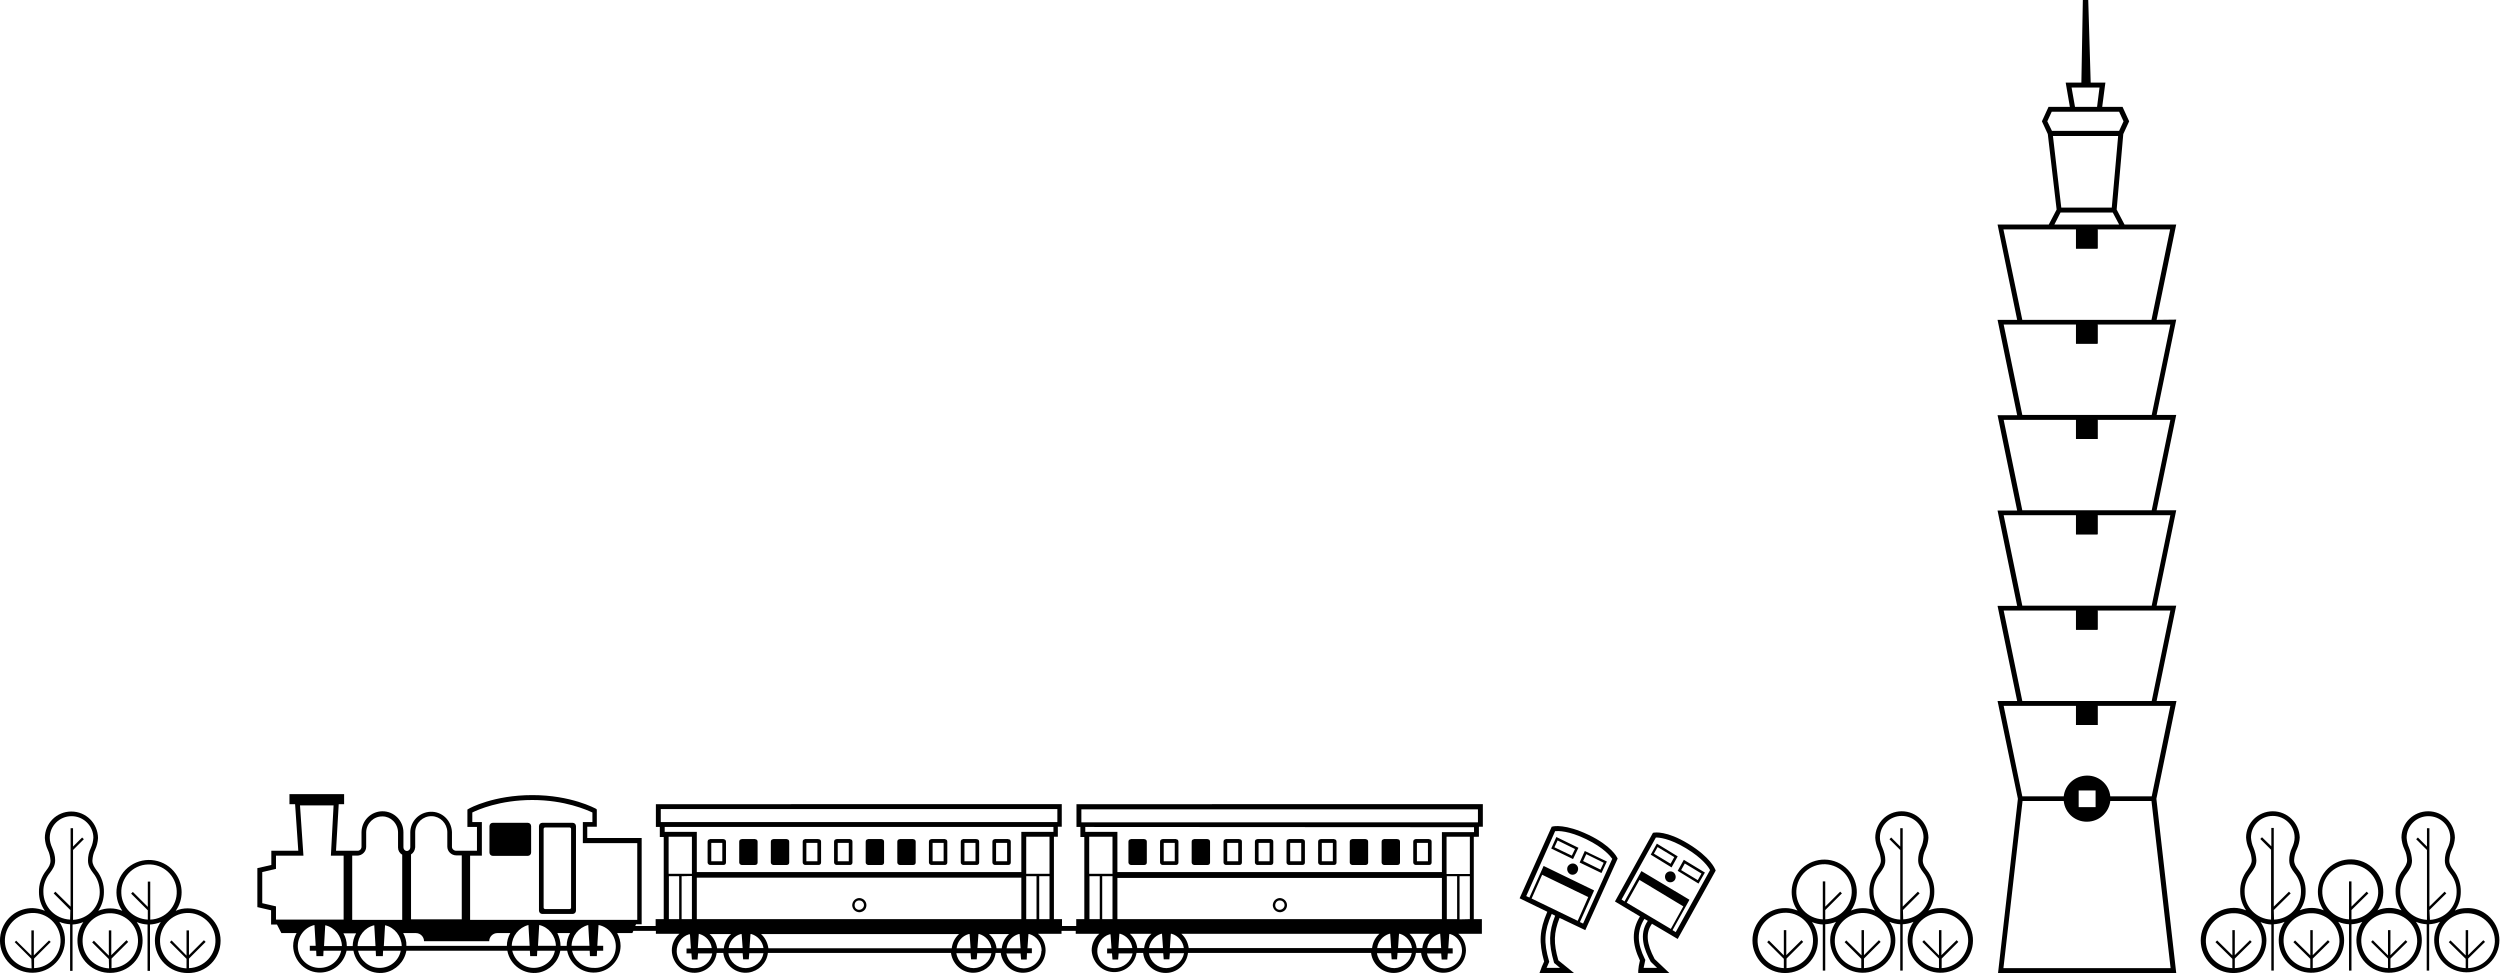 <svg version="1.1" id="cover-ground" xmlns="http://www.w3.org/2000/svg" xmlns:xlink="http://www.w3.org/1999/xlink" x="0px" y="0px" viewBox="0 0 1020 397" style="enable-background:new 0 0 1020 397;" xml:space="preserve">
    <path class="cover-icons" id="tree_l" d="M13.3,370.5c-2.7,0-5.4,0.8-7.6,2.3c-6,4.2-7.5,12.4-3.4,18.4s12.5,7.5,18.5,3.3s7.5-12.4,3.4-18.4
	c1.4,0.6,2.9,0.9,4.4,1v19h1v-18.9c1.5-0.1,3-0.4,4.4-1c-3.2,4.5-3.2,10.6,0,15.1c4.2,6,12.5,7.4,18.5,3.3s7.5-12.4,3.3-18.4
	c1.4,0.6,2.9,0.9,4.4,1v18.9h1v-18.9c1.5-0.1,3-0.4,4.4-1c-1.6,2.2-2.4,4.9-2.4,7.6c0,7.3,6,13.2,13.4,13.2
	c7.5,0.1,13.4-5.9,13.4-13.2c0-7.3-6-13.2-13.4-13.2c-1.7,0-3.3,0.3-4.9,1c3.2-4.5,3.2-10.6,0-15.1c-4.2-6-12.5-7.4-18.5-3.3
	s-7.5,12.4-3.3,18.4c-3.2-1.3-6.7-1.3-9.8,0c1.5-2.2,2.3-4.9,2.3-7.6c0.1-3.2-1-6.4-3-8.9c-0.9-1.3-1.7-2.4-1.7-4
	c0.1-1.5,0.4-3,1.1-4.4c0.7-1.5,1.1-3.1,1.2-4.8l0,0c-0.1-6-4.9-10.8-10.9-10.8s-10.8,4.8-10.8,10.8c0.1,1.7,0.5,3.3,1.2,4.8
	c0.7,1.4,1,2.9,1.1,4.4c0,1.6-0.7,2.7-1.7,4c-2,2.5-3.1,5.7-3,8.9c0,2.7,0.8,5.3,2.4,7.6C16.6,370.9,15,370.6,13.3,370.5L13.3,370.5
	z M76.1,395.1c-5.9-0.3-10.6-4.9-10.8-10.8c-0.3-6.2,4.6-11.5,10.8-11.8c6.2-0.3,11.6,4.6,11.8,10.8c0.3,6.2-4.6,11.5-10.8,11.7
	v-3.9l6.8-6.8l-0.7-0.7l-6.1,6.1v-10.1h-1v10.3l-6.1-6.2l-0.7,0.7l6.8,6.8L76.1,395.1L76.1,395.1z M60.3,375.2
	c-5.9-0.3-10.6-4.9-10.8-10.8c-0.3-6.2,4.6-11.5,10.8-11.7c6.3-0.3,11.6,4.6,11.8,10.8c0.3,6.2-4.6,11.5-10.8,11.7v-15.5h-1V370
	l-6.1-6.1l-0.7,0.7l6.8,6.8V375.2z M44.5,395.1c-5.9-0.3-10.6-4.9-10.8-10.8c-0.3-6.2,4.6-11.5,10.8-11.7s11.5,4.5,11.8,10.7
	s-4.6,11.5-10.8,11.7v-3.9l6.8-6.8l-0.7-0.7l-6.2,6.1v-10.1h-1v10.3l-6.1-6.1l-0.7,0.7l6.8,6.8L44.5,395.1L44.5,395.1z M28.6,375.2
	c-6.1-0.3-10.9-5.2-10.9-11.3c-0.1-2.8,0.9-5.6,2.7-7.8c1.1-1.5,2.1-2.9,2.1-5.1c0-1.8-0.5-3.5-1.2-5.1c-0.6-1.3-1-2.7-1-4.1l0,0
	c0-4.9,4-8.8,8.9-8.8s8.9,4,8.9,8.8c-0.1,1.4-0.4,2.8-1,4.1c-0.8,1.6-1.2,3.4-1.2,5.2c0,2.2,1,3.6,2.1,5.1c1.8,2.2,2.7,4.9,2.7,7.8
	c0,6-4.8,11-10.9,11.3v-28.5l4.4-4.4l-0.7-0.7l-3.7,3.7v-7.5h-1v32l-6.2-6.1l-0.7,0.7l6.8,6.8L28.6,375.2L28.6,375.2z M12.9,395.1
	c-5.9-0.3-10.6-5-10.9-10.8c-0.3-6.2,4.6-11.5,10.9-11.8s11.5,4.6,11.8,10.8c0.3,6.2-4.6,11.5-10.8,11.7v-3.9l6.8-6.8l-0.7-0.6
	l-6.2,6.1v-10.2h-1v10.3l-6.2-6.1L6,384.4l6.8,6.8L12.9,395.1L12.9,395.1z"></path>
    <g>
        <path class="cover-icons" d="M233.6,335.7h-12.3c-0.8,0-1.4,0.6-1.4,1.4v34.4c0,0.8,0.6,1.4,1.4,1.4h12.3c0.8,0,1.4-0.6,1.4-1.4v-34.4
		C235,336.3,234.4,335.7,233.6,335.7z M232.4,370.9h-10c-0.3,0-0.6-0.3-0.6-0.6v-32.1c0-0.3,0.3-0.6,0.6-0.6h10
		c0.3,0,0.6,0.3,0.6,0.6v32.2C233,370.6,232.7,370.9,232.4,370.9z M294.7,343.9v7.5h-4.5v-7.5H294.7 M295.2,342.4h-5.5
		c-0.6,0-1,0.4-1,1v8.5c0,0.5,0.5,1,1,1h5.5c0.6,0,1-0.4,1-1v-8.5C296.2,342.8,295.8,342.4,295.2,342.4L295.2,342.4z M350.5,366.4
		c-1.6,0.1-2.8,1.4-2.8,3c0.1,1.6,1.4,2.8,3,2.8c1.6-0.1,2.8-1.3,2.8-2.9S352.2,366.4,350.5,366.4
		C350.6,366.4,350.5,366.4,350.5,366.4z M350.5,371.2c-1.1,0-1.9-0.9-1.8-2c0-1.1,0.9-1.9,2-1.8c1,0,1.8,0.9,1.8,1.9
		S351.6,371.2,350.5,371.2C350.6,371.2,350.5,371.2,350.5,371.2L350.5,371.2z M522.1,366.4c-1.6,0.1-2.8,1.4-2.8,3
		c0.1,1.6,1.4,2.8,3,2.8c1.6-0.1,2.8-1.3,2.8-2.9S523.7,366.4,522.1,366.4L522.1,366.4z M522.1,371.2c-1.1,0-1.9-0.9-1.8-2
		c0.1-1.1,0.9-1.9,2-1.8c1,0,1.8,0.9,1.8,1.9S523.2,371.2,522.1,371.2L522.1,371.2L522.1,371.2z M603.4,341.4v-4.1h1.6v-9.2H439.2
		v9.3h1.6v4.1h1.6V375h-3.3v2.8h-5.8V375H430v-33.6h1.6v-4.1h1.6v-9.2H267.6v9.3h1.6v4.1h1.6V375h-3.3v2.8h-8.3l0.3-0.7h2.3v-35.2
		h-22.2v-4.6h3.9v-7l-0.3-0.3c-0.4-0.2-10.2-5.6-26-5.6s-25.6,5.3-26,5.6l-0.5,0.3v7.1h3.9v9.7h-8.5c-0.9,0-1.7-0.7-1.7-1.6v-6
		c-0.2-4.8-4.1-8.5-8.8-8.3c-4.5,0.2-8.1,3.8-8.2,8.3v6.2c0,0.8-0.6,1.5-1.4,1.5s-1.4-0.7-1.4-1.5v-6.1c0-4.8-3.9-8.7-8.7-8.6l0,0
		c-4.6,0.1-8.3,3.8-8.4,8.5v6c0,0.9-0.8,1.7-1.7,1.6h-8.7l1.1-19h2.2V324h-22.3v4.1h2.3l1.3,19h-11v5.8l-5.7,1.3v15.9l5.6,1.3v5.8
		h2.4l1.8,3.5h6.2c-0.9,1.6-1.4,3.4-1.4,5.3c0.2,6.2,5.2,11,11.3,10.8c5.1-0.2,9.4-3.8,10.5-8.9h2.8c1.1,6,6.9,10,12.9,8.9
		c4.4-0.9,7.9-4.4,8.7-8.9H207c1.1,6,6.9,10,12.9,8.9c4.4-0.9,7.9-4.4,8.7-8.9h2.8c1.2,6,7,9.9,13,8.7c5-1,8.7-5.4,8.8-10.6
		c0-1.9-0.5-3.7-1.4-5.3h6.2l0.4-0.9h9.2v1.2h9.6c-2,1.7-3.1,4.2-3.1,6.8c0.1,5.1,4.3,9.2,9.4,9.1c4.5-0.1,8.3-3.5,8.9-8.1h2.7
		c0.7,5.1,5.3,8.7,10.3,8c4.1-0.6,7.4-3.8,7.9-8H388c0.7,5.1,5.3,8.7,10.3,8c4.1-0.6,7.4-3.8,7.9-8h2.1c0.7,5.1,5.3,8.7,10.3,8
		c4.5-0.6,7.9-4.4,8-9c0-2.6-1.1-5.1-3.1-6.8h9.6v-1.2h5.8v1.2h9.6c-2,1.7-3.1,4.2-3.1,6.8c0.3,5.1,4.6,9.1,9.7,8.8
		c4.3-0.2,7.9-3.5,8.6-7.8h2.7c0.6,5.1,5.2,8.7,10.3,8.1c4.2-0.5,7.5-3.9,8-8.1h74.7c0.6,5.1,5.3,8.7,10.3,8.1
		c4.2-0.5,7.4-3.9,8-8.1h2.1c0.7,5.1,5.3,8.7,10.3,8c4.5-0.6,7.9-4.4,8-9c0-2.6-1.1-5.1-3.1-6.8h9.6v-6h-3.3v-33.6L603.4,341.4
		L603.4,341.4z M139.5,386h-7.3l0.5-8.5C136.6,378.4,139.4,381.9,139.5,386L139.5,386z M140.1,380.8h5.2c-0.9,1.6-1.4,3.4-1.4,5.2
		h-2.4C141.5,384.1,141,382.3,140.1,380.8L140.1,380.8z M152.7,377.5l0.5,8.5h-7.3C146,381.9,148.8,378.4,152.7,377.5L152.7,377.5z
		 M157.1,377.5c3.9,0.9,6.7,4.4,6.8,8.5h-7.3L157.1,377.5z M164.5,380.7h5.2c1.8,0,3.3,1.5,3.3,3.3l0,0h26.6c0-1.8,1.5-3.3,3.3-3.3
		h0.1h5.2c-0.9,1.6-1.4,3.4-1.4,5.2h-41C165.9,384.1,165.4,382.3,164.5,380.7z M215.6,377.4l0.5,8.5h-7.3
		C208.9,381.9,211.7,378.4,215.6,377.4L215.6,377.4z M220,377.4c3.9,0.9,6.7,4.4,6.8,8.5h-7.3L220,377.4z M227.4,380.7h5.2
		c-0.9,1.6-1.4,3.4-1.4,5.2h-2.5C228.7,384.1,228.2,382.3,227.4,380.7z M240,377.4l0.5,8.5h-7.3C233.3,381.9,236.1,378.4,240,377.4z
		 M196.6,349.1v-13.7h-3.9v-3.9c2.2-1.1,11.2-5.1,24.5-5.1s22.3,4.1,24.5,5.1v3.9h-3.9v8.6H260v31.3h-68.2v-26.2L196.6,349.1
		L196.6,349.1z M169.4,345.7v-6.3c0.1-3.7,3.2-6.5,6.8-6.4c3.4,0.1,6.2,2.9,6.3,6.4v6c0,2,1.7,3.6,3.7,3.6l0,0h2.2v26.1h-20.7v-26.5
		C168.7,348,169.3,346.9,169.4,345.7L169.4,345.7z M149.4,345.5v-6c0.1-3.6,3.1-6.5,6.7-6.4c1.6,0,3.2,0.7,4.3,1.8
		c1.3,1.3,2,3,2,4.8v6.1c0,1.2,0.6,2.3,1.7,2.9v26.6h-20.4v-26.2h2C147.7,349.1,149.4,347.5,149.4,345.5L149.4,345.5L149.4,345.5z
		 M107,368.5v-12.7l5.6-1.3v-5.4h11.2l-1.4-20.5h13.7l-1.1,20.5h5.2v26.1h-27.6v-5.4L107,368.5z M130.5,394.9
		c-4.8,0.1-8.8-3.7-9-8.6c-0.1-4.2,2.7-7.9,6.8-8.9l0.5,8.5h-2.4v2h2.6l0.1,2.2h2.8l0.1-2.2h7.2C138.3,392,134.7,394.9,130.5,394.9z
		 M154.9,394.9c-4.2,0-7.8-2.9-8.8-7h7.2l0.1,2.2h2.8l0.1-2.2h7.2C162.7,392,159.1,394.9,154.9,394.9z M217.8,394.9
		c-4.2,0-7.8-2.9-8.8-7h7.2l0.1,2.2h2.8l0.1-2.2h7.2C225.6,392,221.9,394.9,217.8,394.9z M242.2,394.9c-4.2,0-7.8-2.9-8.8-7h7.2
		l0.1,2.2h2.8l0.1-2.2h2.5v-2h-2.4l0.5-8.5c4.7,0.9,7.8,5.6,6.9,10.4C250.4,392.1,246.5,395.2,242.2,394.9L242.2,394.9z
		 M282.3,357.4V375h-4.2v-17.5L282.3,357.4z M284.3,358.1h132.4V375H284.3V358.1z M418.7,375v-17.5h4.2V375H418.7z M285.5,381.1
		c2.6,0.8,4.5,3,4.9,5.7h-5.7l0.4-5.8L285.5,381.1z M289.5,381.1h8.8c-1.7,1.5-2.7,3.5-3,5.8h-2.7
		C292.2,384.6,291.2,382.5,289.5,381.1L289.5,381.1z M302.2,381.1h0.4l0.4,5.7h-5.7C297.6,384.1,299.6,381.8,302.2,381.1
		L302.2,381.1z M306.2,381.1h0.4c2.6,0.8,4.5,3,4.9,5.7h-5.7L306.2,381.1z M310.5,381.1h80.8c-1.7,1.5-2.7,3.5-3,5.8h-74.8
		C313.2,384.6,312.1,382.5,310.5,381.1L310.5,381.1z M395.2,381.1h0.4l0.4,5.8h-5.7C390.6,384.1,392.5,381.9,395.2,381.1
		L395.2,381.1z M399.2,381.1h0.4c2.6,0.8,4.5,3,4.9,5.7h-5.7L399.2,381.1z M403.5,381.1h8.2c-1.7,1.5-2.7,3.5-3,5.8h-2.1
		C406.3,384.6,405.2,382.5,403.5,381.1L403.5,381.1z M415.6,381.1h0.4l0.4,5.8h-5.7C411,384.1,412.9,381.9,415.6,381.1L415.6,381.1z
		 M424,375v-17.5h4.2V375H424z M428.2,356.5h-9.5v-15.1h9.5V356.5z M269.6,330.1h161.8v5.3H269.6V330.1z M429.8,337.4v2h-13.1v16.4
		H284.3v-16.4h-13.1v-2H429.8z M282.3,341.4v15.1h-9.5v-15.1H282.3z M272.9,357.5h4.2V375h-4.2V357.5z M283.3,395
		c-3.9,0.1-7.1-2.9-7.2-6.8c-0.1-3.2,2-6.1,5-7h0.4l0.4,5.8h-1.8v2h2l0.2,2.5h2.3l0.2-2.5h5.8c-0.6,3.5-3.6,6-7.1,6H283.3z
		 M304.3,395c-3.5,0-6.6-2.5-7.1-6.1h5.8l0.2,2.5h2.3l0.2-2.5h5.8C310.9,392.4,307.9,394.9,304.3,395L304.3,395z M397.3,395
		c-3.5,0-6.6-2.5-7.1-6.1h5.8l0.2,2.5h2.3l0.2-2.5h5.8C403.9,392.4,400.9,394.9,397.3,395L397.3,395z M424.9,387.9
		c-0.1,4-3.4,7.2-7.3,7.2c-3.5-0.1-6.4-2.7-7-6.1h5.8l0.2,2.5h2.3l0.1-2.6h2v-2h-1.8l0.4-5.8h0.4c3,0.9,5,3.7,5,6.8H424.9z
		 M441.2,330.2H603v5.3H441.2V330.2z M601.4,337.5v2h-13.1v16.3H455.9v-16.4h-13.1v-2L601.4,337.5z M453.9,357.5V375h-4.2v-17.5
		H453.9z M455.9,358.2h132.4V375H455.9V358.2z M457.1,381c2.6,0.8,4.5,3,4.9,5.8h-5.7l0.4-5.8H457.1z M461,381h8.8
		c-1.7,1.5-2.7,3.5-3,5.8H464C463.7,384.6,462.7,382.5,461,381L461,381z M473.7,381h0.4l0.4,5.8h-5.7
		C469.2,384.1,471.1,381.8,473.7,381L473.7,381z M477.7,381h0.4c2.6,0.8,4.5,3,4.9,5.8h-5.7L477.7,381z M482,381h80.8
		c-1.7,1.5-2.7,3.5-3,5.8H485C484.7,384.6,483.7,382.5,482,381L482,381z M566.8,381h0.4l0.4,5.8h-5.7
		C562.2,384.1,564.1,381.9,566.8,381L566.8,381z M570.8,381h0.4c2.6,0.8,4.5,3.1,4.9,5.8h-5.7L570.8,381z M575.1,381h8.2
		c-1.7,1.5-2.7,3.5-3,5.8H578C577.7,384.6,576.7,382.5,575.1,381L575.1,381z M587.2,381h0.4l0.4,5.8h-5.7
		C582.6,384.1,584.5,381.9,587.2,381L587.2,381z M590.3,375v-17.5h4.2V375H590.3z M453.9,341.4v15.1h-9.5v-15.1H453.9z M444.5,357.5
		h4.2V375h-4.2V357.5z M454.9,395c-3.9,0.1-7.1-2.9-7.2-6.8c-0.1-3.2,2-6.1,5-7h0.4l0.4,5.8h-1.8v2h2l0.2,2.5h2.3l0.2-2.5h5.7
		C461.4,392.4,458.4,394.9,454.9,395L454.9,395z M475.9,395c-3.5,0-6.6-2.5-7.1-6.1h5.8l0.2,2.5h2.3l0.2-2.5h5.8
		C482.4,392.4,479.4,394.9,475.9,395L475.9,395z M568.9,395c-3.5,0-6.6-2.5-7.1-6.1h5.8l0.2,2.5h2.2l0.2-2.6h5.8
		C575.4,392.3,572.4,394.9,568.9,395L568.9,395z M596.5,387.9c-0.1,4-3.4,7.2-7.3,7.2c-3.5-0.1-6.4-2.7-7-6.1h5.8l0.2,2.5h2.3
		l0.2-2.5h2v-2.1h-1.8l0.4-5.8h0.4C594.5,381.9,596.5,384.7,596.5,387.9L596.5,387.9z M595.5,375.1v-17.6h4.2V375L595.5,375.1z
		 M599.7,356.6h-9.5v-15.2h9.5V356.6z M307.6,343.9v7.5h-4.5v-7.5H307.6 M308.1,342.4h-5.5c-0.6,0-1,0.4-1,1v8.5c0,0.5,0.5,1,1,1
		h5.5c0.6,0,1-0.4,1-1v-8.5C309.1,342.8,308.7,342.4,308.1,342.4L308.1,342.4z M320.5,343.9v7.5H316v-7.5H320.5 M321,342.4h-5.5
		c-0.6,0-1,0.4-1,1v8.5c0,0.5,0.5,1,1,1h5.5c0.6,0,1-0.4,1-1v-8.5C322,342.8,321.6,342.4,321,342.4L321,342.4z M333.5,343.9v7.5H329
		v-7.5H333.5 M334,342.4h-5.5c-0.6,0-1,0.4-1,1v8.5c0,0.5,0.5,1,1,1h5.5c0.6,0,1-0.4,1-1v-8.5C335,342.8,334.6,342.4,334,342.4
		L334,342.4z M346.3,343.9v7.5h-4.5v-7.5H346.3 M346.8,342.4h-5.5c-0.6,0-1,0.4-1,1v8.5c0,0.5,0.5,1,1,1h5.5c0.6,0,1-0.4,1-1v-8.5
		C347.8,342.8,347.4,342.4,346.8,342.4L346.8,342.4z M359.2,343.9v7.5h-4.5v-7.5H359.2 M359.7,342.4h-5.5c-0.6,0-1,0.4-1,1v8.5
		c0,0.5,0.5,1,1,1h5.5c0.6,0,1-0.4,1-1v-8.5C360.7,342.8,360.3,342.4,359.7,342.4L359.7,342.4z M372.1,343.9v7.5h-4.5v-7.5H372.1
		 M372.6,342.4h-5.5c-0.6,0-1,0.4-1,1v8.5c0,0.5,0.5,1,1,1h5.5c0.6,0,1-0.4,1-1v-8.5C373.6,342.8,373.2,342.4,372.6,342.4
		L372.6,342.4z M385,343.9v7.5h-4.5v-7.5H385 M385.5,342.4H380c-0.6,0-1,0.4-1,1v8.5c0,0.5,0.5,1,1,1h5.5c0.6,0,1-0.4,1-1v-8.5
		C386.5,342.8,386.1,342.4,385.5,342.4L385.5,342.4z M398,343.9v7.5h-4.5v-7.5H398 M398.5,342.4H393c-0.6,0-1,0.4-1,1v8.5
		c0,0.5,0.5,1,1,1h5.5c0.6,0,1-0.4,1-1v-8.5C399.5,342.8,399.1,342.4,398.5,342.4L398.5,342.4z M410.9,343.9v7.5h-4.5v-7.5H410.9
		 M411.4,342.4h-5.5c-0.6,0-1,0.4-1,1v8.5c0,0.5,0.5,1,1,1h5.5c0.6,0,1-0.4,1-1v-8.5C412.4,342.8,412,342.4,411.4,342.4L411.4,342.4
		z M466.4,343.9v7.5h-4.5v-7.5H466.4 M466.9,342.4h-5.5c-0.6,0-1,0.4-1,1v8.5c0,0.5,0.5,1,1,1h5.5c0.6,0,1-0.4,1-1v-8.5
		C467.9,342.8,467.5,342.4,466.9,342.4L466.9,342.4z M479.3,343.9v7.5h-4.5v-7.5H479.3 M479.8,342.4h-5.5c-0.6,0-1,0.4-1,1v8.5
		c0,0.5,0.5,1,1,1h5.5c0.6,0,1-0.4,1-1v-8.5C480.8,342.8,480.4,342.4,479.8,342.4L479.8,342.4z M492.2,343.9v7.5h-4.5v-7.5H492.2
		 M492.7,342.4h-5.5c-0.6,0-1,0.4-1,1v8.5c0,0.5,0.5,1,1,1h5.5c0.6,0,1-0.4,1-1v-8.5C493.7,342.8,493.3,342.4,492.7,342.4
		L492.7,342.4z M505.2,343.9v7.5h-4.5v-7.5H505.2 M505.7,342.4h-5.5c-0.6,0-1,0.4-1,1v8.5c0,0.5,0.5,1,1,1h5.5c0.6,0,1-0.4,1-1v-8.5
		C506.7,342.8,506.3,342.4,505.7,342.4L505.7,342.4z M518,343.9v7.5h-4.5v-7.5H518 M518.5,342.4H513c-0.6,0-1,0.4-1,1v8.5
		c0,0.5,0.5,1,1,1h5.5c0.6,0,1-0.4,1-1v-8.5C519.5,342.8,519.1,342.4,518.5,342.4L518.5,342.4z M530.9,343.9v7.5h-4.5v-7.5H530.9
		 M531.4,342.4h-5.5c-0.6,0-1,0.4-1,1v8.5c0,0.5,0.5,1,1,1h5.5c0.6,0,1-0.4,1-1v-8.5C532.4,342.8,532,342.4,531.4,342.4L531.4,342.4
		z M543.8,343.9v7.5h-4.5v-7.5H543.8 M544.3,342.4h-5.5c-0.6,0-1,0.4-1,1v8.5c0,0.5,0.5,1,1,1h5.5c0.6,0,1-0.4,1-1v-8.5
		C545.3,342.8,544.9,342.4,544.3,342.4L544.3,342.4z M556.7,343.9v7.5h-4.5v-7.5H556.7 M557.2,342.4h-5.5c-0.6,0-1,0.4-1,1v8.5
		c0,0.5,0.5,1,1,1h5.5c0.6,0,1-0.4,1-1v-8.5C558.2,342.8,557.8,342.4,557.2,342.4L557.2,342.4z M569.7,343.9v7.5h-4.5v-7.5H569.7
		 M570.2,342.4h-5.5c-0.6,0-1,0.4-1,1v8.5c0,0.5,0.5,1,1,1h5.5c0.6,0,1-0.4,1-1v-8.5C571.2,342.8,570.8,342.4,570.2,342.4
		L570.2,342.4z M582.6,343.9v7.5h-4.5v-7.5H582.6 M583.1,342.4h-5.5c-0.6,0-1,0.4-1,1v8.5c0,0.5,0.5,1,1,1h5.5c0.6,0,1-0.4,1-1v-8.5
		C584.1,342.8,583.7,342.4,583.1,342.4L583.1,342.4z"></path>
        <rect class="cover-icons" x="289.7" y="342.4" width="5.5" height="1.2">
            <animate attributeName="height" begin="0s" calcMode="linear" dur="1s" fill="freeze" id="w_1-0" restart="always" to="10.5"></animate>
            <animate attributeName="height" begin="w_1-0.end+1s;w_1-2.end+2s" calcMode="linear" dur="1s" fill="freeze" id="w_1-1" restart="always" to="1.2"></animate>
            <animate attributeName="height" begin="w_1-1.end+5s" calcMode="linear" dur="1s" fill="freeze" id="w_1-2" restart="always" to="10.5"></animate>
        </rect>
        <rect class="cover-icons" x="302.6" y="342.4" width="5.5" height="10.5"></rect>
        <rect class="cover-icons" x="315.5" y="342.4" width="5.5" height="10.5">
            <animate attributeName="height" begin="3s" calcMode="linear" dur="1s" fill="freeze" id="w_3-0" restart="always" to="1.2"></animate>
            <animate attributeName="height" begin="w_3-0.end+2s;w_3-2.end+4s" calcMode="linear" dur="1s" fill="freeze" id="w_3-1" restart="always" to="10.5"></animate>
            <animate attributeName="height" begin="w_3-1.end+3s" calcMode="linear" dur="1s" fill="freeze" id="w_3-2" restart="always" to="1.2"></animate>
        </rect>
        <rect class="cover-icons" x="328.4" y="342.4" width="5.5" height="1.2">
            <animate attributeName="height" begin="0s" calcMode="linear" dur="1s" fill="freeze" id="w_4-0" restart="always" to="10.5"></animate>
            <animate attributeName="height" begin="w_4-0.end+3s;w_4-2.end+7s" calcMode="linear" dur="1s" fill="freeze" id="w_4-1" restart="always" to="1.2"></animate>
            <animate attributeName="height" begin="w_4-1.end+5s" calcMode="linear" dur="1s" fill="freeze" id="w_4-2" restart="always" to="10.5"></animate>
        </rect>
        <rect class="cover-icons" x="341.3" y="342.4" width="5.5" height="1.2"></rect>
        <rect class="cover-icons" x="354.2" y="342.4" width="5.5" height="10.5"></rect>
        <rect class="cover-icons" x="367.1" y="342.4" width="5.5" height="10.5">
            <animate attributeName="height" begin="2s" calcMode="linear" dur="1s" fill="freeze" id="w_7-0" restart="always" to="1.2"></animate>
            <animate attributeName="height" begin="w_7-0.end+3s;w_7-2.end+3s" calcMode="linear" dur="1s" fill="freeze" id="w_7-1" restart="always" to="10.5"></animate>
            <animate attributeName="height" begin="w_7-1.end+6s" calcMode="linear" dur="1s" fill="freeze" id="w_7-2" restart="always" to="1.2"></animate>
        </rect>
        <rect class="cover-icons" x="380" y="342.4" width="5.5" height="1.2"></rect>
        <rect class="cover-icons" x="392.9" y="342.4" width="5.5" height="1.2"></rect>
        <rect class="cover-icons" x="405.8" y="342.4" width="5.5" height="1.2">
            <animate attributeName="height" begin="2s" calcMode="linear" dur="1s" fill="freeze" id="w_10-0" restart="always" to="10.5"></animate>
            <animate attributeName="height" begin="w_10-0.end+3s;w_10-2.end+4s" calcMode="linear" dur="1s" fill="freeze" id="w_10-1" restart="always" to="1.2"></animate>
            <animate attributeName="height" begin="w_10-1.end+2s" calcMode="linear" dur="1s" fill="freeze" id="w_10-2" restart="always" to="10.5"></animate>
        </rect>
        <rect class="cover-icons" x="461.4" y="342.4" width="5.5" height="10.5">
            <animate attributeName="height" begin="0s" calcMode="linear" dur="1s" fill="freeze" id="w_11-0" restart="always" to="1,2"></animate>
            <animate attributeName="height" begin="w_11-0.end+1s;w_11-2.end+2s" calcMode="linear" dur="1s" fill="freeze" id="w_11-1" restart="always" to="10.5"></animate>
            <animate attributeName="height" begin="w_11-1.end+5s" calcMode="linear" dur="1s" fill="freeze" id="w_11-2" restart="always" to="1.2"></animate>
        </rect>
        <rect class="cover-icons" x="474.3" y="342.4" width="5.5" height="1.2">
            <animate attributeName="height" begin="0s" calcMode="linear" dur="1s" fill="freeze" id="w_12-0" restart="always" to="10.5"></animate>
            <animate attributeName="height" begin="w_12-0.end+1s;w_12-2.end+2s" calcMode="linear" dur="1s" fill="freeze" id="w_12-1" restart="always" to="1.2"></animate>
            <animate attributeName="height" begin="w_12-1.end+5s" calcMode="linear" dur="1s" fill="freeze" id="w_12-2" restart="always" to="10.5"></animate>
        </rect>
        <rect class="cover-icons" x="487.2" y="342.4" width="5.5" height="10.5"></rect>
        <rect class="cover-icons" x="500.1" y="342.4" width="5.5" height="1.2"></rect>
        <rect class="cover-icons" x="513" y="342.4" width="5.5" height="1.2">
            <animate attributeName="height" begin="3s" calcMode="linear" dur="1s" fill="freeze" id="w_15-0" restart="always" to="10.5"></animate>
            <animate attributeName="height" begin="w_15-0.end+5s;w_15-2.end+3s" calcMode="linear" dur="1s" fill="freeze" id="w_15-1" restart="always" to="1.2"></animate>
            <animate attributeName="height" begin="w_15-1.end+7s" calcMode="linear" dur="1s" fill="freeze" id="w_15-2" restart="always" to="10.5"></animate>
        </rect>
        <rect class="cover-icons" x="525.9" y="342.4" width="5.5" height="1.2">
            <animate attributeName="height" begin="5s" calcMode="linear" dur="1s" fill="freeze" id="w_16-0" restart="always" to="10.5"></animate>
            <animate attributeName="height" begin="w_16-0.end+2s;w_16-2.end+2s" calcMode="linear" dur="1s" fill="freeze" id="w_16-1" restart="always" to="1.2"></animate>
            <animate attributeName="height" begin="w_16-1.end+6s" calcMode="linear" dur="1s" fill="freeze" id="w_16-2" restart="always" to="10.5"></animate>
        </rect>
        <rect class="cover-icons" x="538.8" y="342.4" width="5.5" height="1.2"></rect>
        <rect class="cover-icons" x="551.7" y="342.4" width="5.5" height="10.5"></rect>
        <rect class="cover-icons" x="564.6" y="342.4" width="5.5" height="10.5">
            <animate attributeName="height" begin="3s" calcMode="linear" dur="1s" fill="freeze" id="w_19-0" restart="always" to="1.2"></animate>
            <animate attributeName="height" begin="w_19-0.end+5s;w_19-2.end+2s" calcMode="linear" dur="1s" fill="freeze" id="w_19-1" restart="always" to="10.5"></animate>
            <animate attributeName="height" begin="w_19-1.end+3s" calcMode="linear" dur="1s" fill="freeze" id="w_19-2" restart="always" to="1.2"></animate>
        </rect>
        <rect class="cover-icons" x="577.5" y="342.4" width="5.5" height="1.2">
            <animate attributeName="height" begin="7s" calcMode="linear" dur="1s" fill="freeze" id="w_20-0" restart="always" to="10.5"></animate>
            <animate attributeName="height" begin="w_20-0.end+1s;w_20-2.end+4s" calcMode="linear" dur="1s" fill="freeze" id="w_20-1" restart="always" to="1.2"></animate>
            <animate attributeName="height" begin="w_20-1.end+3s" calcMode="linear" dur="1s" fill="freeze" id="w_20-2" restart="always" to="10.5"></animate>
        </rect>
        <path class="cover-icons" d="M215.3,335.7h-14.2c-0.8,0-1.4,0.6-1.4,1.4v10.7c0,0.8,0.6,1.4,1.4,1.4h14.2c0.8,0,1.4-0.6,1.4-1.4v-10.7
		C216.7,336.3,216.1,335.7,215.3,335.7z	">
            <animate attributeName="fill" begin="0s;train_light.end+2s" calcMode="ease-in-out" dur="3s" fill="remove" id="train_light" restart="always" values="#fff;#FFF59D;#fff"></animate>
        </path>
    </g>
    <path class="cover-icons" d="M646.8,379.5l13.2-29.2l-0.2-0.4c-0.1-0.2-2.3-4.8-11.7-9.3s-14.3-3.5-14.5-3.4l-0.5,0.1L620,366.5l11.3,5.5
	c-3.2,7.5-3.5,12.4-1.3,20.3l-0.4,0.9c-0.4,0.8-0.7,1.6-1,2.5l-0.5,1.3h14.1l-6.4-5.2c-2-7-1.9-11.2,0.5-17.3L646.8,379.5z
	 M629.2,356.9L648,366l-4.3,9.7l-18.8-9.1L629.2,356.9z M634.5,339.1c1.3-0.1,5.5-0.2,12.7,3.3s9.8,6.9,10.6,8l-11.9,26.4l-1.3-0.6
	l5.8-12.9l-20.6-10l-5.8,12.9l-1.3-0.6L634.5,339.1z M634.5,373.6c-2.6,6.6-2.7,11.4-0.5,19l0.1,0.3l2.4,2H631l1.1-2.5l-0.1-0.3
	c-2.2-7.6-2-12.1,1.1-19.2L634.5,373.6z M655.6,351.5l-9-4.3l-2.1,4.7l8.9,4.3L655.6,351.5z M645.9,351.3l1.3-2.8l7.1,3.5l-1.3,2.8
	L645.9,351.3z M644,345.9l-9-4.4l-2.1,4.7l8.9,4.3L644,345.9z M634.2,345.7l1.3-2.8l7.1,3.5l-1.3,2.7L634.2,345.7z M642.6,352.5
	c-1.1-0.5-2.4,0-3,1.1c-0.5,1.2,0,2.5,1.1,3.1c1.1,0.5,2.4,0,2.9-1.1C644.2,354.4,643.8,353.1,642.6,352.5
	C642.7,352.5,642.7,352.5,642.6,352.5z M684.5,383.1l15.5-27.9l-0.2-0.5c-0.1-0.2-1.9-4.9-10.9-10.4s-13.8-4.6-14-4.6l-0.5,0.1
	l-15.5,28l10.2,6.1c-3.4,5.6-3.3,11.1,0,18l-0.1,0.4c-0.3,1.2-0.5,2.4-0.6,3.7v1h12.7l-6-5.7c-3.4-6.4-3.7-10.8-1.1-14.4
	L684.5,383.1z M673.5,392.4l0.1,0.1l2.5,2.4h-5.5l0.7-3.3l-0.2-0.3c-3.2-6.5-3.3-11.3-0.2-16.4l1.4,0.8
	C668.5,381.3,670.8,387.5,673.5,392.4z M668.9,359l17.9,10.8l-5.1,9.2l-18-10.7L668.9,359z M675.6,341.7c1.3,0,5.5,0.3,12.3,4.4
	s9.2,7.7,9.8,8.9l-14,25.3l-1.3-0.8l6.9-12.4l-19.6-11.7l-6.9,12.4l-1.2-0.8L675.6,341.7z M695.6,356l-8.6-5.2l-2.5,4.5l8.5,5.2
	L695.6,356z M685.9,355l1.5-2.7l6.8,4.1l-1.5,2.7L685.9,355z M684.5,349.4l-8.5-5.2l-2.5,4.5l8.5,5.2L684.5,349.4z M674.8,348.3
	l1.5-2.7l6.8,4.1l-1.5,2.7L674.8,348.3z M682.6,355.8c-1.1-0.6-2.4-0.2-3,0.8c-0.6,1.1-0.2,2.5,0.8,3.1c1.1,0.6,2.4,0.2,3-0.8
	C684,357.8,683.6,356.4,682.6,355.8z"></path>
    <path class="cover-icons" d="M791.7,370.5c-1.7,0-3.3,0.3-4.9,1c1.6-2.2,2.4-4.9,2.4-7.6c0.1-3.2-1-6.4-3-8.9c-1-1.3-1.7-2.4-1.7-4
	c0.1-1.5,0.4-3,1.1-4.4c0.7-1.5,1.1-3.1,1.2-4.8c-0.1-6-4.9-10.8-10.9-10.8s-10.8,4.8-10.8,10.8l0,0c0.1,1.7,0.5,3.3,1.2,4.8
	c0.7,1.4,1,2.9,1.1,4.4c0,1.6-0.8,2.6-1.7,4c-2,2.5-3.1,5.7-3,8.9c0,2.7,0.8,5.3,2.3,7.6c-3.2-1.3-6.7-1.3-9.8,0
	c4.2-6,2.7-14.2-3.3-18.4c-6-4.2-14.3-2.7-18.5,3.3c-3.2,4.5-3.2,10.6,0,15.1c-1.6-0.6-3.2-1-4.9-1c-7.5-0.1-13.5,5.8-13.5,13.2
	c0,7.3,5.9,13.3,13.3,13.3c7.4,0,13.4-5.9,13.4-13.2c0-2.7-0.8-5.4-2.4-7.6c1.4,0.6,2.9,0.9,4.4,1V396h1v-18.9c1.5-0.1,3-0.4,4.4-1
	c-4.2,6-2.7,14.2,3.3,18.4s14.3,2.7,18.5-3.3c3.2-4.5,3.2-10.6,0-15.1c1.4,0.6,2.9,0.9,4.4,1V396h1v-18.9c1.5-0.1,3-0.4,4.4-1
	c-4.2,6-2.7,14.2,3.4,18.4c6.1,4.2,14.3,2.7,18.5-3.3s2.7-14.2-3.4-18.4C797,371.2,794.4,370.4,791.7,370.5L791.7,370.5z M728.9,395
	v-3.9l6.8-6.8l-0.7-0.7l-6.2,6.1v-10.2h-1v10.3l-6.1-6.1l-0.7,0.7l6.8,6.8v3.8c-6.2-0.3-11-5.6-10.7-11.8c0.3-6.2,5.6-11,11.8-10.8
	s11.1,5.6,10.8,11.8C739.5,390,734.8,394.7,728.9,395L728.9,395z M744.7,371.3l6.8-6.8l-0.7-0.7l-6.1,6.1v-10.3h-1v15.5
	c-6.3-0.3-11.1-5.5-10.8-11.7s5.6-11,11.8-10.8c6.3,0.3,11.1,5.5,10.8,11.7c-0.3,5.8-5,10.5-10.8,10.8V371.3z M760.5,395v-3.9
	l6.8-6.8l-0.7-0.7l-6.1,6.1v-10.2h-1v10.3l-6.2-6.1l-0.7,0.7l6.8,6.8v3.8c-6.3-0.3-11.1-5.5-10.8-11.7s5.6-11,11.8-10.8
	s11.2,5.5,11,11.7C771.1,390,766.4,394.7,760.5,395L760.5,395z M776.4,371.3l6.8-6.8l-0.7-0.7l-6.2,6.1v-32h-1v7.5l-3.7-3.7
	l-0.7,0.7l4.4,4.4v28.4c-6.1-0.3-10.9-5.2-10.9-11.3c-0.1-2.8,0.9-5.6,2.7-7.8c1.1-1.5,2.1-2.9,2.1-5.1c0-1.8-0.5-3.5-1.2-5.2
	c-0.6-1.3-1-2.7-1-4.1c0-4.9,4-8.8,8.9-8.8s8.9,3.9,8.9,8.8l0,0c-0.1,1.4-0.4,2.8-1,4.1c-0.8,1.6-1.2,3.4-1.2,5.1
	c0,2.2,1,3.6,2.1,5.1c1.8,2.2,2.7,4.9,2.7,7.8c0,6.1-4.8,11-10.9,11.3L776.4,371.3L776.4,371.3z M792.2,395v-3.9l6.8-6.8l-0.7-0.7
	l-6.2,6.1v-10.2h-1v10.3l-6.1-6.2l-0.7,0.7l6.8,6.8v3.9c-6.3-0.3-11.1-5.5-10.8-11.7s5.6-11,11.8-10.8c6.3,0.2,11.2,5.5,10.9,11.7
	C802.7,390,798,394.7,792.2,395L792.2,395z"></path>
    <g>
        <path class="cover-icons" d="M888,286h-8.1l8-38.9h-8l8-38.9h-8l8-38.9h-8l8-38.9l-8,0.1l8-38.9h-21.1l-3.2-6.1l2.7-30.8l2.4-5.2l-2.7-5.9h-8.3l1.3-9.9
		h-6L852,0h-2.2l-0.6,33.7h-6.4l1.7,9.9h-8.7l-2.7,5.9l2.4,5.2l3.6,30.8l-3.2,6.1H815l8,38.9h-8l8,38.9h-8l8,38.9h-8l8,38.9h-8
		l8,38.8h-8l8.3,39.9l-8.1,71.1h72.7l-8.1-71.1L888,286z M856.6,35.7l-1,7.9h-9l-1.4-7.9H856.6z M835.3,49.5l1.8-3.9h27.5l1.8,3.9
		l-1.8,3.9h-27.4L835.3,49.5z M837.6,55.5h26.6l-2.6,29.2H841L837.6,55.5z M840.7,86.7H862l2.6,4.9h-26.4L840.7,86.7z M817.4,93.6
		H847v7.8h8.8v-7.8h29.6l-7.6,36.9h-52.7L817.4,93.6z M817.5,132.4H847v7.8h8.8v-7.8h29.7l-7.6,36.9h-52.8L817.5,132.4z
		 M817.5,171.3H847v7.8h8.8v-7.8h29.7l-7.6,36.9h-52.8L817.5,171.3z M817.5,210.2H847v7.8h8.8v-7.8h29.7l-7.6,36.9h-52.8
		L817.5,210.2z M817.5,249.1H847v7.8h8.8v-7.8h29.7l-7.6,36.9h-52.8L817.5,249.1z M817.5,288H847v7.8h8.8V288h29.7l-7.6,36.9H861
		c-0.5-5.2-5.2-9-10.5-8.4c-4.5,0.5-8,4-8.5,8.4h-16.9L817.5,288z M855,322.5v6.8h-6.9v-6.8H855z M885.6,395h-68.2l7.8-68.2H842
		c0.5,5.2,5.2,9,10.5,8.4c4.5-0.5,8-4,8.5-8.4h16.8L885.6,395z"></path>
        <rect class="cover-icons" x="847" y="93.6" width="8.8" height="7.8">
            <animate attributeName="fill" begin="0s;light_1.end+4s" calcMode="linear" dur="3s" fill="remove" id="light_1" restart="always" values="#fff;#FFF59D;#fff"></animate>
        </rect>
        <rect class="cover-icons" x="847" y="132.4" width="8.8" height="7.8">
            <animate attributeName="fill" begin="3s;light_2.end+8s" calcMode="linear" dur="3s" fill="remove" id="light_2" restart="always" values="#fff;#FFF59D;#fff"></animate>
        </rect>
        <rect class="cover-icons" x="847" y="171.3" width="8.8" height="7.8">
            <animate attributeName="fill" begin="5s;light_3.end+9s" calcMode="linear" dur="3s" fill="remove" id="light_3" restart="always" values="#fff;#FFF59D;#fff"></animate>
        </rect>
        <rect class="cover-icons" x="847" y="210.2" width="8.8" height="7.8">
            <animate attributeName="fill" begin="4s;light_4.end+5s" calcMode="linear" dur="3s" fill="remove" id="light_4" restart="always" values="#fff;#FFF59D;#fff"></animate>
        </rect>
        <rect class="cover-icons" x="847" y="249.1" width="8.8" height="7.8">
            <animate attributeName="fill" begin="2s;light_5.end+2s" calcMode="linear" dur="3s" fill="remove" id="light_5" restart="always" values="#fff;#FFF59D;#fff"></animate>
        </rect>
        <rect class="cover-icons" x="847" y="288" width="8.8" height="7.8">
            <animate attributeName="fill" begin="6s;light_6.end+6s" calcMode="linear" dur="3s" fill="remove" id="light_6" restart="always" values="#fff;#FFF59D;#fff"></animate>
        </rect>
    </g>
    <path class="cover-icons" id="tree_r" d="M1006.5,370.5c-1.7,0-3.4,0.3-4.9,1c1.6-2.2,2.4-4.9,2.4-7.6c0.1-3.2-1-6.4-3-8.9c-1-1.3-1.7-2.4-1.7-4
	c0.1-1.5,0.4-3,1.1-4.4c0.7-1.5,1.1-3.1,1.2-4.8c-0.1-6-4.9-10.8-10.9-10.8s-10.9,4.8-10.9,10.7c0.1,1.7,0.5,3.3,1.2,4.8
	c0.7,1.4,1,2.9,1.1,4.4c0,1.6-0.8,2.6-1.7,4c-2,2.5-3.1,5.7-3,8.9c0,2.7,0.8,5.3,2.4,7.6c-3.2-1.3-6.7-1.3-9.8,0
	c4.2-6,2.7-14.2-3.3-18.4s-14.4-2.7-18.6,3.3c-3.2,4.5-3.2,10.6,0,15.1c-3.2-1.3-6.7-1.3-9.8,0c1.6-2.2,2.4-4.9,2.4-7.6
	c0.1-3.2-1-6.4-3-8.9c-1-1.3-1.7-2.4-1.7-4c0.1-1.5,0.4-3,1.1-4.4c0.7-1.5,1.1-3.1,1.2-4.8c-0.2-5.9-5-10.7-11-10.7
	s-10.9,4.8-10.9,10.7c0.1,1.7,0.5,3.3,1.2,4.8c0.7,1.4,1,2.9,1.1,4.4c0,1.6-0.8,2.6-1.7,4c-2,2.5-3.1,5.7-3,8.9
	c0,2.7,0.8,5.3,2.4,7.6c-1.6-0.6-3.2-1-4.9-1c-7.5,0-13.6,5.9-13.6,13.3s5.9,13.3,13.3,13.3c7.4,0,13.4-5.9,13.5-13.2
	c0-2.7-0.8-5.4-2.4-7.6c1.4,0.6,2.9,0.9,4.4,1V396h1v-18.9c1.5-0.1,3-0.4,4.4-1c-4.2,6-2.7,14.2,3.3,18.4s14.4,2.7,18.6-3.3
	c3.2-4.5,3.2-10.6,0-15.1c1.4,0.6,2.9,0.9,4.4,1V396h1v-18.9c1.5-0.1,3-0.4,4.4-1c-4.2,6-2.7,14.2,3.3,18.4s14.4,2.7,18.6-3.3
	c3.2-4.5,3.2-10.6,0-15.1c1.4,0.6,2.9,0.9,4.4,1V396h1v-18.9c1.5-0.1,3-0.4,4.4-1c-4.2,6-2.6,14.2,3.4,18.3
	c6.1,4.1,14.3,2.6,18.5-3.4s2.6-14.2-3.4-18.3C1011.9,371.2,1009.3,370.4,1006.5,370.5L1006.5,370.5z M911.8,395v-3.9l6.9-6.8
	l-0.7-0.7l-6.2,6.1v-10.2h-1v10.3l-6.2-6.1l-0.7,0.7l6.9,6.8v3.8c-6.2-0.3-11.1-5.5-10.8-11.7s5.6-11,11.9-10.7
	c6.3,0.3,11.1,5.5,10.9,11.7C922.4,390.1,917.7,394.8,911.8,395L911.8,395z M927.7,371.3l6.9-6.8l-0.7-0.7l-6.2,6.1v-32.1h-1v7.5
	l-3.8-3.7l-0.7,0.7l4.4,4.4v28.5c-6.1-0.3-10.8-5.3-10.8-11.3c-0.1-2.8,0.9-5.6,2.7-7.8c1.1-1.5,2.1-2.9,2.1-5.1
	c-0.1-1.8-0.5-3.5-1.2-5.2c-0.6-1.3-0.9-2.7-1-4.1c0-4.9,4-8.8,8.9-8.8s8.9,3.9,8.9,8.8l0,0c0,1.4-0.4,2.8-1,4.1
	c-0.8,1.6-1.2,3.4-1.2,5.2c0,2.2,1,3.6,2.1,5.1c1.8,2.2,2.8,4.9,2.7,7.8c0,6.1-4.8,11.1-11,11.3L927.7,371.3L927.7,371.3z
	 M943.6,395v-3.9l6.9-6.8l-0.7-0.7l-6.2,6.1v-10.2h-1v10.3l-6.2-6.1l-0.7,0.7l6.9,6.8v3.8c-6.3-0.3-11.1-5.5-10.9-11.7
	c0.2-6.2,5.6-11,11.9-10.7c6.3,0.3,11.1,5.5,10.9,11.7C954.2,390.1,949.5,394.8,943.6,395L943.6,395z M959.4,371.3l6.9-6.8l-0.7-0.7
	l-6.2,6.1v-10.3h-1v15.5c-6.3-0.3-11.1-5.5-10.9-11.7c0.2-6.2,5.6-11,11.9-10.7c6.3,0.3,11.1,5.5,10.9,11.7
	c-0.3,5.8-5,10.5-10.9,10.7V371.3z M975.3,395v-3.9l6.9-6.8l-0.7-0.7l-6.2,6.1v-10.2h-1v10.3l-6.2-6.2l-0.7,0.7l6.9,6.8v3.9
	c-6.3-0.3-11.1-5.5-10.9-11.7c0.3-6.2,5.6-11,11.9-10.7c6.3,0.3,11.1,5.5,10.9,11.7C985.9,390.1,981.2,394.8,975.3,395L975.3,395z
	 M991.2,371.3l6.9-6.8l-0.7-0.7l-6.2,6.1v-32h-1v7.5l-3.7-3.7l-0.7,0.7l4.4,4.4v28.5c-6.1-0.3-10.9-5.3-10.9-11.3
	c-0.1-2.8,0.9-5.6,2.7-7.8c1.1-1.5,2.1-2.9,2.1-5.1c-0.1-1.8-0.5-3.5-1.2-5.2c-0.6-1.3-0.9-2.7-1-4.1c0-4.9,4-8.8,8.9-8.8
	s8.9,3.9,8.9,8.8c0,1.4-0.4,2.8-1,4.1c-0.8,1.6-1.2,3.4-1.2,5.2c0,2.2,1,3.6,2.1,5.1c1.8,2.2,2.8,4.9,2.7,7.8c0,6-4.8,11-10.9,11.3
	L991.2,371.3z M1007,395v-3.9l6.9-6.8l-0.7-0.7l-6.2,6.1v-10.2h-1v10.3l-6.2-6.1l-0.7,0.7l6.9,6.8v3.8c-6.3-0.3-11.1-5.5-10.9-11.7
	c0.2-6.2,5.6-11,11.9-10.7c6.3,0.3,11.1,5.5,10.9,11.7C1017.6,390.1,1012.9,394.8,1007,395L1007,395z"></path>
</svg>